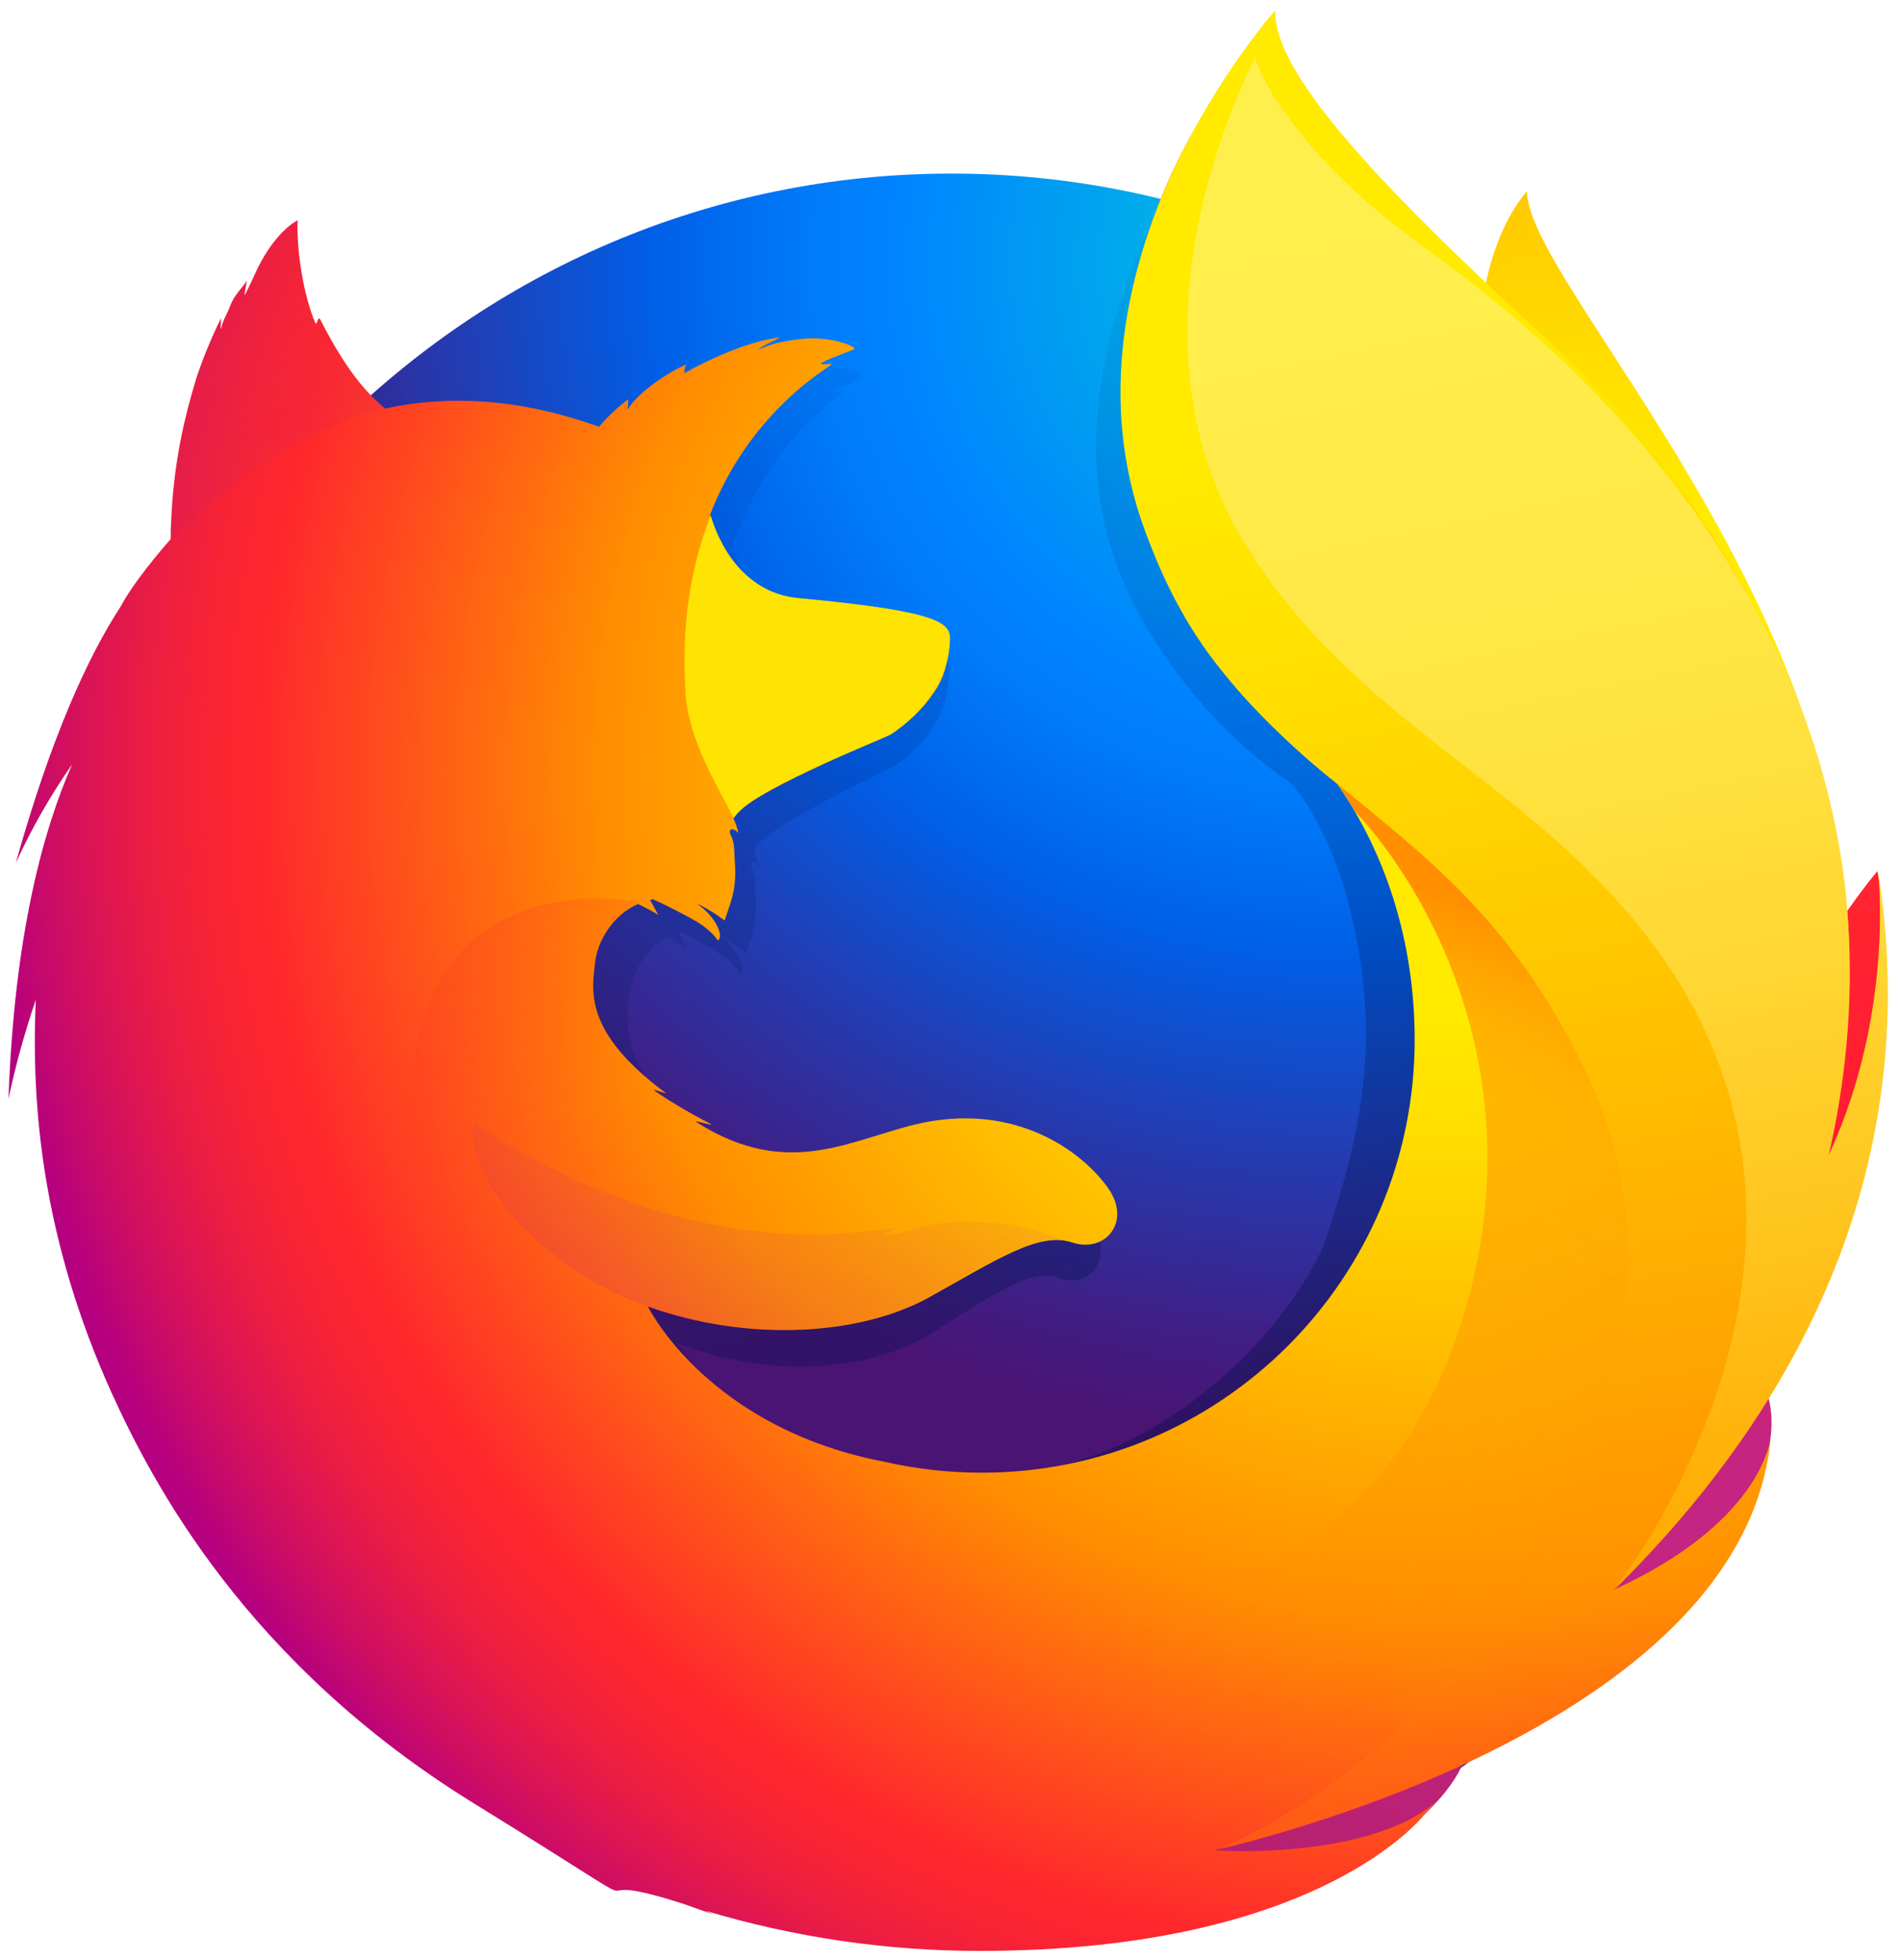 <svg width="98" height="101" viewBox="0 0 98 101" fill="none" xmlns="http://www.w3.org/2000/svg">
<path d="M78.719 9.854C76.287 12.685 75.15 19.068 77.62 25.53C80.086 31.997 83.871 30.593 86.228 37.186C89.341 45.884 87.89 57.573 87.89 57.573C87.89 57.573 91.633 68.408 94.239 56.897C100.006 35.284 78.719 15.179 78.719 9.854Z" fill="url(#paint0_radial_203_144)"/>
<path d="M49.022 99.606C73.943 99.606 94.131 79.303 94.131 54.276C94.131 29.25 73.943 8.947 49.045 8.947C24.148 8.947 3.96 29.245 3.96 54.276C3.913 79.332 24.124 99.606 49.022 99.606Z" fill="url(#paint1_radial_203_144)"/>
<path d="M82.823 82.225C81.847 82.915 80.823 83.53 79.761 84.07C81.17 82.009 82.471 79.872 83.654 77.669C84.617 76.603 85.495 75.57 86.214 74.452C86.561 73.903 86.956 73.226 87.374 72.437C89.905 67.873 92.699 60.49 92.779 52.905V52.886C92.779 52.699 92.783 52.511 92.779 52.328C92.793 50.425 92.596 48.523 92.196 46.664C92.215 46.809 92.234 46.955 92.253 47.1C92.229 46.988 92.21 46.875 92.187 46.762C92.225 46.969 92.253 47.171 92.286 47.368C92.802 51.759 92.436 56.047 90.59 59.203C90.562 59.25 90.529 59.292 90.501 59.339C91.459 54.54 91.778 49.237 90.712 43.931C90.712 43.931 90.285 41.352 87.115 33.519C85.293 29.01 82.053 25.314 79.189 22.623C76.681 19.519 74.399 17.433 73.145 16.114C70.52 13.352 69.421 11.281 68.97 9.929C68.581 9.731 63.57 4.866 63.171 4.683C60.983 8.074 54.108 18.673 57.381 28.583C58.865 33.072 62.612 37.731 66.533 40.347C66.707 40.544 68.867 42.893 69.895 48.19C70.957 53.661 70.398 57.93 68.214 64.247C65.645 69.789 59.062 75.265 52.896 75.823C39.719 77.021 34.892 69.206 34.892 69.206C39.602 71.09 44.805 70.695 47.975 68.741C51.168 66.769 53.098 65.304 54.662 65.881C56.207 66.454 57.437 64.787 56.334 63.059C54.591 60.377 51.417 58.992 48.266 59.546C45.073 60.067 42.147 62.594 37.958 60.147C37.686 59.992 37.423 59.818 37.174 59.63C36.897 59.447 38.071 59.907 37.799 59.701C36.986 59.259 35.545 58.292 35.169 57.949C35.108 57.893 35.803 58.17 35.737 58.114C31.825 54.892 32.314 52.713 32.436 51.346C32.535 50.252 33.244 48.852 34.441 48.284C35.019 48.599 35.38 48.843 35.38 48.843C35.38 48.843 35.131 48.34 35 48.073C35.047 48.054 35.089 48.059 35.136 48.04C35.61 48.27 36.657 48.862 37.212 49.223C37.93 49.73 38.16 50.181 38.16 50.181C38.16 50.181 38.348 50.078 38.207 49.636C38.156 49.453 37.94 48.88 37.226 48.298L37.268 48.303C37.695 48.547 38.099 48.824 38.475 49.139C38.677 48.411 39.038 47.645 38.959 46.283C38.912 45.325 38.93 45.076 38.761 44.705C38.611 44.386 38.846 44.264 39.109 44.593C39.062 44.334 38.987 44.081 38.883 43.841V43.818C39.212 42.676 45.819 39.704 46.298 39.356C47.087 38.797 47.749 38.079 48.242 37.243C48.609 36.656 48.886 35.834 48.952 34.589C48.989 33.692 48.571 33.091 41.889 32.392C40.062 32.213 38.991 30.889 38.381 29.668C38.268 29.405 38.156 29.165 38.043 28.925C37.935 28.648 37.846 28.362 37.785 28.071C38.879 24.934 40.71 22.28 43.41 20.275C43.556 20.139 42.823 20.308 42.969 20.176C43.143 20.021 44.26 19.57 44.472 19.467C44.73 19.345 43.368 18.767 42.161 18.908C40.935 19.044 40.672 19.195 40.02 19.472C40.292 19.199 41.156 18.847 40.954 18.847C39.63 19.049 37.991 19.819 36.582 20.688C36.578 20.538 36.611 20.387 36.667 20.247C36.014 20.524 34.404 21.646 33.939 22.599C33.957 22.416 33.967 22.233 33.967 22.05C33.469 22.468 33.018 22.938 32.624 23.454L32.6 23.478C28.806 21.947 25.462 21.848 22.636 22.534C22.016 21.914 21.715 22.365 20.306 19.274C20.381 19.458 20.212 19.087 20.306 19.274C20.447 20.073 20.076 18.673 20.306 19.274C17.939 21.144 14.826 23.257 13.333 24.75C15.075 24.253 13.314 24.811 13.333 24.75C12.722 24.924 12.765 25.286 12.671 28.564C12.647 28.813 12.666 29.09 12.647 29.315C11.454 30.837 10.642 32.124 10.332 32.791C8.787 35.453 7.087 39.6 5.439 46.161C6.167 44.381 7.04 42.667 8.059 41.038C6.688 44.522 5.364 49.989 5.101 58.409C5.434 56.672 5.857 54.953 6.373 53.262C6.049 60.25 7.256 67.225 9.905 73.696C10.853 76.016 12.422 79.534 15.089 83.394C23.476 92.219 35.305 97.713 48.407 97.713C62.1 97.713 74.385 91.73 82.823 82.225Z" fill="url(#paint2_linear_203_144)"/>
<path d="M72.704 88.635C89.257 86.719 96.582 69.662 87.172 69.324C78.672 69.056 64.861 89.542 72.704 88.635Z" fill="url(#paint3_radial_203_144)"/>
<path d="M88.365 65.844C99.752 59.217 96.784 44.898 96.784 44.898C96.784 44.898 92.389 50.003 89.402 58.142C86.453 66.201 81.518 69.845 88.365 65.844Z" fill="url(#paint4_radial_203_144)"/>
<path d="M52.211 97.107C68.088 102.175 81.734 89.664 73.323 85.489C65.674 81.722 44.678 94.712 52.211 97.107Z" fill="url(#paint5_radial_203_144)"/>
<path d="M89.548 71.921C89.933 71.376 90.454 69.629 90.919 68.85C93.723 64.322 93.741 60.715 93.741 60.636C95.437 52.177 95.282 48.725 94.239 42.338C93.399 37.196 89.736 29.827 86.561 26.282C83.288 22.628 85.594 23.816 82.424 21.148C79.649 18.068 76.953 15.02 75.488 13.794C64.889 4.932 65.129 3.049 65.331 2.729C65.298 2.767 65.246 2.823 65.181 2.898C65.054 2.396 64.965 1.978 64.965 1.978C64.965 1.978 59.17 7.773 57.954 17.424C57.155 23.727 59.517 30.297 62.931 34.5C64.711 36.675 66.721 38.652 68.928 40.394V40.389C71.511 44.095 72.929 48.669 72.929 53.591C72.929 65.914 62.936 75.903 50.609 75.903C48.928 75.903 47.256 75.716 45.617 75.345C39.799 74.236 36.441 71.301 34.765 69.31C33.807 68.168 33.399 67.337 33.399 67.337C38.611 69.206 44.373 68.812 47.876 66.877C51.407 64.919 53.544 63.467 55.277 64.04C56.986 64.609 58.348 62.956 57.127 61.241C55.93 59.527 52.816 57.076 48.196 57.757C44.659 58.273 41.419 60.781 36.789 58.348C36.489 58.193 36.202 58.024 35.92 57.837C35.615 57.658 36.911 58.109 36.611 57.907C35.709 57.47 34.112 56.512 33.699 56.174C33.629 56.118 34.399 56.395 34.328 56.338C29.999 53.14 30.539 50.984 30.675 49.627C30.783 48.542 31.572 47.157 32.896 46.593C33.535 46.908 33.934 47.148 33.934 47.148C33.934 47.148 33.661 46.65 33.511 46.382C33.563 46.363 33.615 46.368 33.661 46.349C34.188 46.575 35.347 47.166 35.958 47.523C36.752 48.026 37.005 48.477 37.005 48.477C37.005 48.477 37.216 48.373 37.061 47.937C37.005 47.758 36.766 47.185 35.977 46.608L36.024 46.612C36.493 46.852 36.939 47.129 37.357 47.443C37.578 46.72 37.977 45.964 37.893 44.611C37.841 43.663 37.864 43.414 37.677 43.048C37.508 42.733 37.77 42.611 38.062 42.935C38.01 42.677 37.93 42.428 37.813 42.188L37.817 42.165C38.179 41.033 45.495 38.088 46.026 37.741C46.885 37.201 47.618 36.487 48.177 35.646C48.585 35.064 48.891 34.251 48.966 33.016C48.989 32.457 48.82 32.02 46.881 31.598C45.716 31.344 43.917 31.1 41.147 30.837C39.123 30.659 37.94 29.344 37.263 28.132C37.141 27.869 37.014 27.634 36.888 27.399C36.77 27.122 36.672 26.84 36.601 26.549C37.817 23.375 39.996 20.669 42.837 18.814C43.002 18.683 42.185 18.847 42.349 18.716C42.537 18.561 43.777 18.114 44.011 18.011C44.298 17.889 42.786 17.316 41.457 17.457C40.1 17.593 39.813 17.739 39.085 18.016C39.386 17.748 40.344 17.396 40.118 17.401C38.653 17.603 36.836 18.363 35.282 19.228C35.277 19.077 35.31 18.927 35.376 18.791C34.652 19.068 32.873 20.181 32.356 21.125C32.38 20.947 32.389 20.763 32.384 20.58C31.84 20.989 31.342 21.454 30.9 21.97L30.872 21.994C26.669 20.477 22.974 20.378 19.841 21.059C19.156 20.444 18.057 19.509 16.498 16.447C16.39 16.264 16.334 16.828 16.254 16.645C15.648 15.24 15.282 12.939 15.343 11.357C15.343 11.357 14.089 11.925 13.056 14.31C12.863 14.738 12.741 14.977 12.619 15.212C12.563 15.283 12.746 14.428 12.718 14.475C12.539 14.78 12.07 15.207 11.868 15.757C11.727 16.166 11.53 16.396 11.403 16.903L11.375 16.95C11.365 16.8 11.412 16.33 11.379 16.428C10.896 17.41 10.478 18.424 10.13 19.462C9.571 21.299 8.923 23.793 8.82 27.042C8.797 27.287 8.815 27.564 8.797 27.784C7.477 29.292 6.575 30.569 6.237 31.232C4.523 33.861 2.64 37.975 0.813 44.48C1.626 42.705 2.598 41 3.716 39.398C2.199 42.85 0.734 48.275 0.438 56.63C0.804 54.901 1.278 53.197 1.847 51.525C1.584 57.094 2.232 63.998 5.754 71.789C7.843 76.373 12.657 85.677 24.415 92.937C36.174 100.198 28.416 95.915 35.291 98.145C35.798 98.329 36.315 98.512 36.841 98.686C36.681 98.62 36.521 98.549 36.362 98.479C40.94 99.85 45.688 100.55 50.468 100.55C68.271 100.564 73.521 93.416 73.521 93.416C73.521 93.416 73.502 93.43 73.469 93.454C73.718 93.219 73.962 92.97 74.197 92.716C71.389 95.37 64.979 95.544 62.579 95.356C66.665 94.154 69.355 93.139 74.587 91.134C75.197 90.908 75.826 90.65 76.465 90.359C76.535 90.331 76.606 90.293 76.672 90.265C76.798 90.204 76.925 90.152 77.052 90.087C79.602 88.884 81.997 87.386 84.195 85.616C89.449 81.417 90.59 77.326 91.192 74.631C91.107 74.889 90.849 75.49 90.665 75.885C89.313 78.778 86.312 80.558 83.053 82.079C84.603 80.046 86.04 77.928 87.36 75.734C88.421 74.682 88.754 73.029 89.548 71.921Z" fill="url(#paint6_radial_203_144)"/>
<path d="M83.152 81.957C85.293 79.595 87.219 76.894 88.674 73.828C92.427 65.942 98.221 52.83 93.657 39.14C90.046 28.32 85.091 22.402 78.804 16.621C68.585 7.233 65.73 3.044 65.73 0.55C65.73 0.55 53.934 13.705 59.048 27.418C64.162 41.131 74.643 40.634 81.574 54.948C89.731 71.794 74.972 90.176 62.767 95.323C63.514 95.159 89.895 89.185 91.285 74.095C91.257 74.372 90.661 78.543 83.152 81.957Z" fill="url(#paint7_radial_203_144)"/>
<path d="M48.97 33.007C49.013 32.114 48.548 31.518 41.18 30.828C38.146 30.546 36.986 27.747 36.634 26.563C35.554 29.367 35.113 32.302 35.352 35.862C35.516 38.191 37.08 40.69 37.827 42.16C37.827 42.16 37.991 41.944 38.071 41.864C39.48 40.399 45.383 38.163 45.937 37.844C46.542 37.459 48.872 35.759 48.97 33.007Z" fill="url(#paint8_linear_203_144)"/>
<path d="M16.526 16.452C16.418 16.269 16.362 16.832 16.282 16.649C15.676 15.245 15.31 12.972 15.394 11.361C15.394 11.361 14.14 11.929 13.107 14.315C12.915 14.742 12.793 14.982 12.671 15.217C12.614 15.287 12.797 14.432 12.769 14.479C12.591 14.785 12.121 15.212 11.919 15.738C11.75 16.17 11.581 16.4 11.45 16.936C11.412 17.081 11.487 16.292 11.454 16.391C9.045 21.05 8.585 28.09 8.839 27.794C13.967 22.318 19.846 21.017 19.846 21.017C19.226 20.552 17.864 19.223 16.526 16.452Z" fill="url(#paint9_linear_203_144)"/>
<path d="M35.991 73.738C28.905 70.714 20.851 66.445 21.152 56.752C21.565 43.987 33.056 46.509 33.056 46.509C32.624 46.612 31.464 47.439 31.051 48.322C30.619 49.42 29.825 51.905 32.225 54.511C35.995 58.597 24.481 64.205 42.25 74.795C42.701 75.034 38.09 74.645 35.991 73.738Z" fill="url(#paint10_linear_203_144)"/>
<path d="M33.474 67.374C38.498 69.121 44.35 68.816 47.857 66.881C50.205 65.575 53.211 63.481 55.066 63.998C53.464 63.364 52.248 63.068 50.788 62.997C50.539 62.997 50.243 62.993 49.971 62.964C49.435 62.964 48.9 62.993 48.369 63.054C47.463 63.138 46.463 63.706 45.552 63.617C45.505 63.612 46.435 63.232 46.359 63.251C45.876 63.349 45.35 63.373 44.796 63.443C44.444 63.481 44.138 63.528 43.791 63.542C33.324 64.43 24.481 57.869 24.481 57.869C23.725 60.4 27.848 65.416 33.474 67.374Z" fill="url(#paint11_linear_203_144)"/>
<path d="M83.133 82.023C93.718 71.63 99.076 58.996 96.808 44.823C96.808 44.823 97.714 52.088 94.281 59.522C95.93 52.267 96.122 43.249 91.746 33.913C85.904 21.449 76.296 14.893 72.624 12.155C67.069 8.008 64.763 3.79 64.721 2.917C63.058 6.317 58.038 17.978 64.18 28.019C69.938 37.426 79.006 40.22 85.35 48.847C97.047 64.749 83.133 82.023 83.133 82.023Z" fill="url(#paint12_linear_203_144)"/>
<path d="M81.616 54.981C77.916 47.34 73.3 44.006 68.933 40.389C69.44 41.099 69.567 41.352 69.848 41.812C73.694 45.908 79.362 55.906 75.244 68.45C67.496 92.068 36.512 80.947 33.262 77.824C34.577 91.491 57.451 98.033 72.347 89.171C80.823 81.144 87.679 67.506 81.616 54.981Z" fill="url(#paint13_linear_203_144)"/>
<defs>
<radialGradient id="paint0_radial_203_144" cx="0" cy="0" r="1" gradientUnits="userSpaceOnUse" gradientTransform="translate(84.668 30.553) rotate(0.957) scale(178.14 98.238)">
<stop offset="0.045" stop-color="#FFEA00"/>
<stop offset="0.12" stop-color="#FFDE00"/>
<stop offset="0.254" stop-color="#FFBF00"/>
<stop offset="0.429" stop-color="#FF8E00"/>
<stop offset="0.769" stop-color="#FF272D"/>
<stop offset="0.872" stop-color="#E0255A"/>
<stop offset="0.953" stop-color="#CC2477"/>
<stop offset="1" stop-color="#C42482"/>
</radialGradient>
<radialGradient id="paint1_radial_203_144" cx="0" cy="0" r="1" gradientUnits="userSpaceOnUse" gradientTransform="translate(69.06 12.937) scale(105.833 108.66)">
<stop stop-color="#00CCDA"/>
<stop offset="0.22" stop-color="#0083FF"/>
<stop offset="0.261" stop-color="#007AF9"/>
<stop offset="0.33" stop-color="#0060E8"/>
<stop offset="0.333" stop-color="#005FE7"/>
<stop offset="0.438" stop-color="#2639AD"/>
<stop offset="0.522" stop-color="#401E84"/>
<stop offset="0.566" stop-color="#4A1475"/>
</radialGradient>
<linearGradient id="paint2_linear_203_144" x1="55.996" y1="75.769" x2="35.556" y2="7.04" gradientUnits="userSpaceOnUse">
<stop stop-color="#000F43" stop-opacity="0.4"/>
<stop offset="0.485" stop-color="#001962" stop-opacity="0.173"/>
<stop offset="1" stop-color="#002079" stop-opacity="0"/>
</linearGradient>
<radialGradient id="paint3_radial_203_144" cx="0" cy="0" r="1" gradientUnits="userSpaceOnUse" gradientTransform="translate(56.835 -89.193) rotate(6.333) scale(153.851 171.567)">
<stop offset="0.003" stop-color="#FFEA00"/>
<stop offset="0.497" stop-color="#FF272D"/>
<stop offset="1" stop-color="#C42482"/>
</radialGradient>
<radialGradient id="paint4_radial_203_144" cx="0" cy="0" r="1" gradientUnits="userSpaceOnUse" gradientTransform="translate(-16.824 -109.894) rotate(3.176) scale(438.161 246.566)">
<stop offset="0.003" stop-color="#FFE900"/>
<stop offset="0.157" stop-color="#FFAF0E"/>
<stop offset="0.316" stop-color="#FF7A1B"/>
<stop offset="0.472" stop-color="#FF4E26"/>
<stop offset="0.621" stop-color="#FF2C2E"/>
<stop offset="0.762" stop-color="#FF1434"/>
<stop offset="0.892" stop-color="#FF0538"/>
<stop offset="1" stop-color="#FF0039"/>
</radialGradient>
<radialGradient id="paint5_radial_203_144" cx="0" cy="0" r="1" gradientUnits="userSpaceOnUse" gradientTransform="translate(133.988 -95.01) rotate(10.874) scale(197.687 372.521)">
<stop offset="0.003" stop-color="#FF272D"/>
<stop offset="0.497" stop-color="#C42482"/>
<stop offset="0.986" stop-color="#620700"/>
</radialGradient>
<radialGradient id="paint6_radial_203_144" cx="0" cy="0" r="1" gradientUnits="userSpaceOnUse" gradientTransform="translate(74.887 39.728) scale(81.423 80.648)">
<stop offset="0.156" stop-color="#FFEA00"/>
<stop offset="0.231" stop-color="#FFDE00"/>
<stop offset="0.365" stop-color="#FFBF00"/>
<stop offset="0.541" stop-color="#FF8E00"/>
<stop offset="0.763" stop-color="#FF272D"/>
<stop offset="0.796" stop-color="#F92433"/>
<stop offset="0.841" stop-color="#E91C45"/>
<stop offset="0.893" stop-color="#CF0E62"/>
<stop offset="0.935" stop-color="#B5007F"/>
</radialGradient>
<radialGradient id="paint7_radial_203_144" cx="0" cy="0" r="1" gradientUnits="userSpaceOnUse" gradientTransform="translate(24.614 0.686) scale(242.037 99.048)">
<stop offset="0.279" stop-color="#FFEA00"/>
<stop offset="0.402" stop-color="#FFDD00"/>
<stop offset="0.63" stop-color="#FFBA00"/>
<stop offset="0.856" stop-color="#FF9100"/>
<stop offset="0.933" stop-color="#FF6711"/>
<stop offset="0.994" stop-color="#FF4A1D"/>
</radialGradient>
<linearGradient id="paint8_linear_203_144" x1="-233.125" y1="84.669" x2="21.338" y2="42.023" gradientUnits="userSpaceOnUse">
<stop stop-color="#C42482" stop-opacity="0.5"/>
<stop offset="0.474" stop-color="#FF272D" stop-opacity="0.5"/>
<stop offset="0.486" stop-color="#FF2C2C" stop-opacity="0.513"/>
<stop offset="0.675" stop-color="#FF7A1A" stop-opacity="0.72"/>
<stop offset="0.829" stop-color="#FFB20D" stop-opacity="0.871"/>
<stop offset="0.942" stop-color="#FFD605" stop-opacity="0.964"/>
<stop offset="1" stop-color="#FFE302"/>
</linearGradient>
<linearGradient id="paint9_linear_203_144" x1="54.839" y1="94.173" x2="36.84" y2="1.324" gradientUnits="userSpaceOnUse">
<stop stop-color="#891551" stop-opacity="0.6"/>
<stop offset="1" stop-color="#C42482" stop-opacity="0"/>
</linearGradient>
<linearGradient id="paint10_linear_203_144" x1="8.251" y1="7.267" x2="34.521" y2="55.238" gradientUnits="userSpaceOnUse">
<stop offset="0.005" stop-color="#891551" stop-opacity="0.5"/>
<stop offset="0.484" stop-color="#FF272D" stop-opacity="0.5"/>
<stop offset="1" stop-color="#FF272D" stop-opacity="0"/>
</linearGradient>
<linearGradient id="paint11_linear_203_144" x1="46.428" y1="103.593" x2="66.209" y2="37.854" gradientUnits="userSpaceOnUse">
<stop stop-color="#C42482"/>
<stop offset="0.083" stop-color="#C42482" stop-opacity="0.81"/>
<stop offset="0.206" stop-color="#C42482" stop-opacity="0.565"/>
<stop offset="0.328" stop-color="#C42482" stop-opacity="0.362"/>
<stop offset="0.447" stop-color="#C42482" stop-opacity="0.204"/>
<stop offset="0.562" stop-color="#C42482" stop-opacity="0.091"/>
<stop offset="0.673" stop-color="#C42482" stop-opacity="0.023"/>
<stop offset="0.773" stop-color="#C42482" stop-opacity="0"/>
</linearGradient>
<linearGradient id="paint12_linear_203_144" x1="6.581" y1="2.196" x2="27.843" y2="103.092" gradientUnits="userSpaceOnUse">
<stop stop-color="#FFF14F"/>
<stop offset="0.268" stop-color="#FFEE4C"/>
<stop offset="0.452" stop-color="#FFE643"/>
<stop offset="0.612" stop-color="#FFD834"/>
<stop offset="0.757" stop-color="#FFC41E"/>
<stop offset="0.892" stop-color="#FFAB02"/>
<stop offset="0.902" stop-color="#FFA900"/>
<stop offset="0.949" stop-color="#FFA000"/>
<stop offset="1" stop-color="#FF9100"/>
</linearGradient>
<linearGradient id="paint13_linear_203_144" x1="69.633" y1="44.171" x2="54.916" y2="83.68" gradientUnits="userSpaceOnUse">
<stop stop-color="#FF8E00"/>
<stop offset="0.04" stop-color="#FF8E00" stop-opacity="0.858"/>
<stop offset="0.084" stop-color="#FF8E00" stop-opacity="0.729"/>
<stop offset="0.13" stop-color="#FF8E00" stop-opacity="0.628"/>
<stop offset="0.178" stop-color="#FF8E00" stop-opacity="0.557"/>
<stop offset="0.227" stop-color="#FF8E00" stop-opacity="0.514"/>
<stop offset="0.282" stop-color="#FF8E00" stop-opacity="0.5"/>
<stop offset="0.389" stop-color="#FF8E00" stop-opacity="0.478"/>
<stop offset="0.524" stop-color="#FF8E00" stop-opacity="0.416"/>
<stop offset="0.676" stop-color="#FF8E00" stop-opacity="0.314"/>
<stop offset="0.838" stop-color="#FF8E00" stop-opacity="0.172"/>
<stop offset="1" stop-color="#FF8E00" stop-opacity="0"/>
</linearGradient>
</defs>
</svg>
